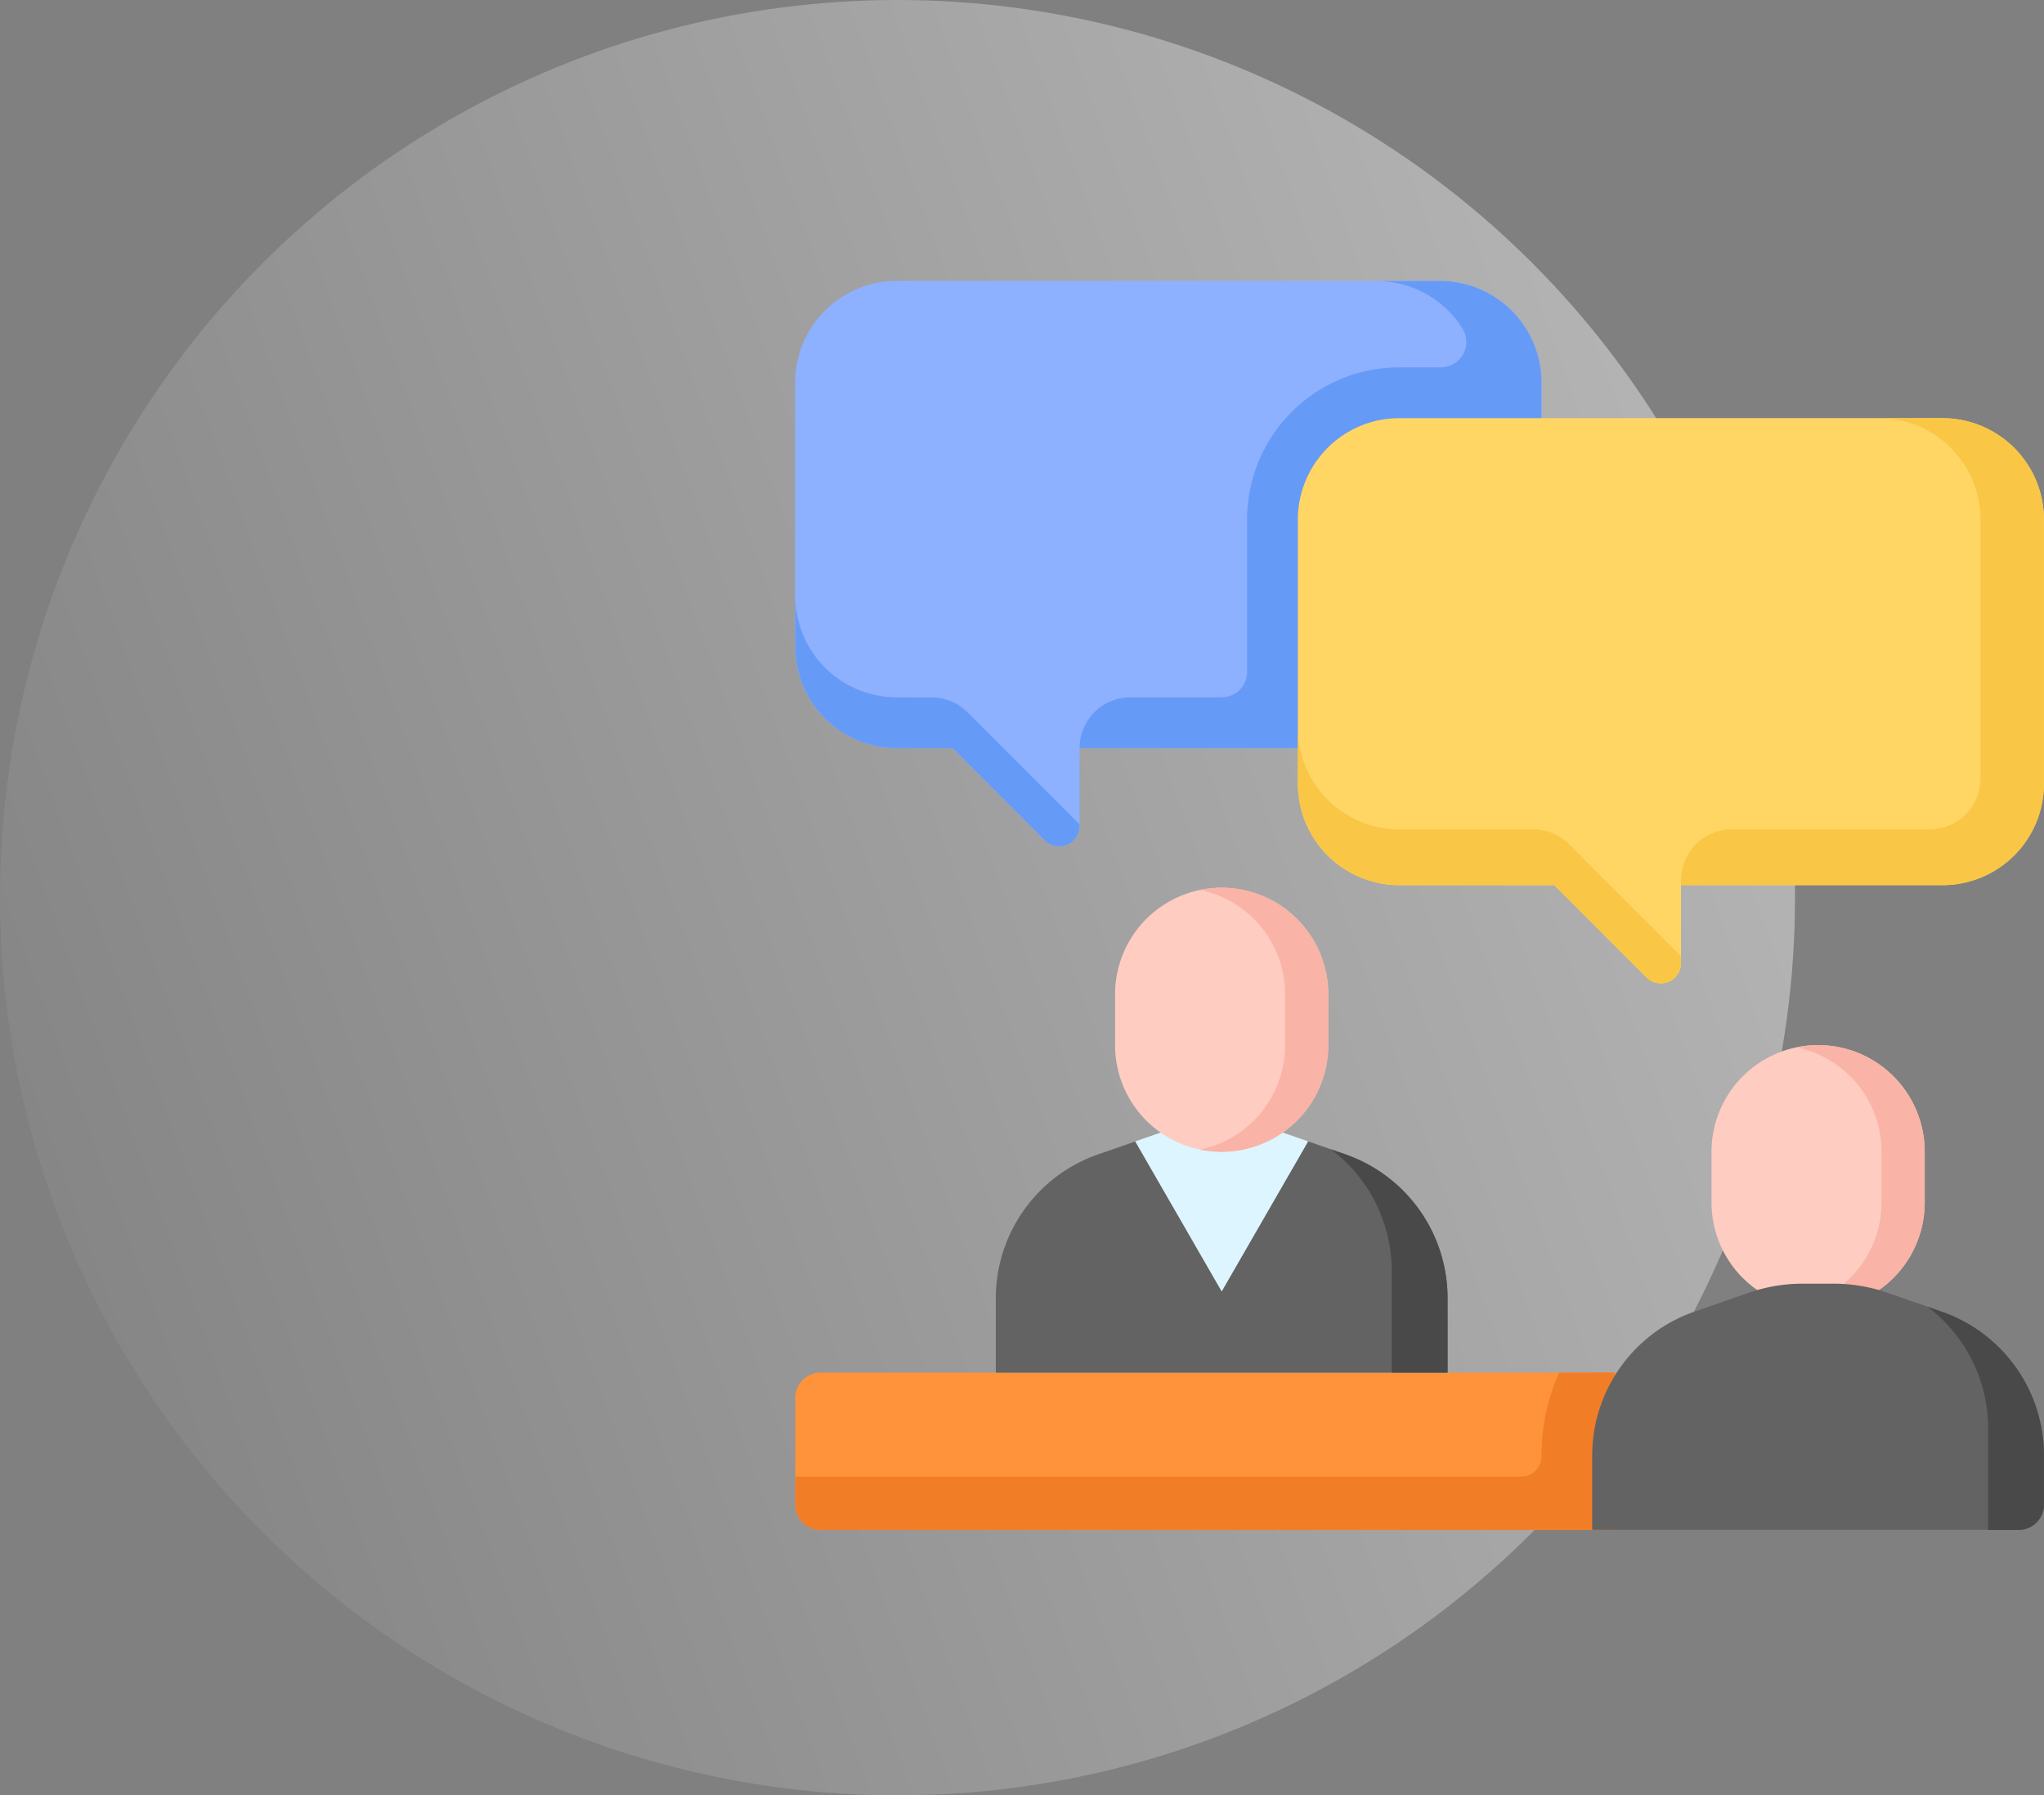 <svg xmlns="http://www.w3.org/2000/svg" xmlns:xlink="http://www.w3.org/1999/xlink" width="130.952" height="115" viewBox="0 0 130.952 115">
  <rect x="0" y="0" width="130.952" height="115" fill="#808080" stroke="none"/>
  <defs>
    <linearGradient id="linear-gradient" x1="0.974" y1="0.238" x2="-0.052" y2="0.609" gradientUnits="objectBoundingBox">
      <stop offset="0" stop-color="#fff"/>
      <stop offset="1" stop-color="#ffffff" stop-opacity="0.071"/>
    </linearGradient>
  </defs>
  <g id="qa-outsourcing-_-consultation" data-name="qa-outsourcing-&amp;-consultation" transform="translate(-188 -1358)">
    <g id="Laravel_Development" data-name="Laravel Development">
      <circle id="Ellipse_376" data-name="Ellipse 376" cx="57.5" cy="57.5" r="57.5" transform="translate(188 1358)" opacity="0.42" fill="url(#linear-gradient)"/>
    </g>
    <g id="consulting" transform="translate(238.952 1376)">
      <path id="Path_44568" data-name="Path 44568" d="M52.52,457.562H1.626A1.626,1.626,0,0,1,0,455.936v-6.829a1.626,1.626,0,0,1,1.626-1.626H52.52Zm0,0" transform="translate(0 -377.562)" fill="#ff933b"/>
      <path id="Path_44569" data-name="Path 44569" d="M48.942,447.48a12.967,12.967,0,0,0-1.138,5.314v.052a1.3,1.3,0,0,1-1.3,1.3H0v1.789a1.626,1.626,0,0,0,1.626,1.626H52.52V447.48Zm0,0" transform="translate(0 -377.561)" fill="#f27d27"/>
      <path id="Path_44570" data-name="Path 44570" d="M389.334,320.063a6.829,6.829,0,0,0-13.658,0v3.253a6.829,6.829,0,0,0,13.658,0Zm0,0" transform="translate(-316.977 -264.291)" fill="#feccc1"/>
      <path id="Path_44571" data-name="Path 44571" d="M411.918,313.234a6.879,6.879,0,0,0-1.382.14,6.832,6.832,0,0,1,5.447,6.689v3.253A6.832,6.832,0,0,1,410.535,330a6.834,6.834,0,0,0,8.212-6.689v-3.253A6.83,6.83,0,0,0,411.918,313.234Zm0,0" transform="translate(-346.39 -264.291)" fill="#f9b3a7"/>
      <path id="Path_44572" data-name="Path 44572" d="M355.708,425.2v-3.141a9.756,9.756,0,0,0-6.556-9.216l-3.482-1.208a10.474,10.474,0,0,0-3.437-.58H340.24a10.472,10.472,0,0,0-3.437.58l-3.482,1.208a9.756,9.756,0,0,0-6.556,9.216v4.767h27.317A1.626,1.626,0,0,0,355.708,425.2Zm0,0" transform="translate(-275.709 -346.831)" fill="#636363"/>
      <path id="Path_44573" data-name="Path 44573" d="M465.119,420.793l-.912-.317a9.758,9.758,0,0,1,3.89,7.8v6.5h1.951a1.626,1.626,0,0,0,1.626-1.626V430.01a9.756,9.756,0,0,0-6.556-9.216Zm0,0" transform="translate(-391.675 -354.777)" fill="#494949"/>
      <path id="Path_44574" data-name="Path 44574" d="M104.6,353.508l-2.387-.829v.016l-5.529,9.594L91.154,352.7l0-.015-2.385.828a9.756,9.756,0,0,0-6.556,9.216v4.767h28.943v-4.767a9.756,9.756,0,0,0-6.556-9.216Zm0,0" transform="translate(-69.366 -297.573)" fill="#636363"/>
      <path id="Path_44575" data-name="Path 44575" d="M220.564,356.273l-.912-.317a9.758,9.758,0,0,1,3.891,7.8v6.5h3.577V365.49A9.756,9.756,0,0,0,220.564,356.273Zm0,0" transform="translate(-185.332 -300.338)" fill="#494949"/>
      <path id="Path_44576" data-name="Path 44576" d="M139.435,347.511l5.529,9.594,5.529-9.594v-.016l-2.764-.96H142.2l-2.766.961Zm0,0" transform="translate(-117.647 -292.389)" fill="#ddf5ff"/>
      <path id="Path_44577" data-name="Path 44577" d="M144.779,255.544a6.829,6.829,0,0,0-13.658,0V258.8a6.829,6.829,0,1,0,13.658,0Zm0,0" transform="translate(-110.634 -209.853)" fill="#feccc1"/>
      <path id="Path_44578" data-name="Path 44578" d="M167.366,248.715a6.873,6.873,0,0,0-1.382.14,6.831,6.831,0,0,1,5.447,6.689V258.8a6.831,6.831,0,0,1-5.447,6.689A6.836,6.836,0,0,0,174.2,258.8v-3.252A6.829,6.829,0,0,0,167.366,248.715Zm0,0" transform="translate(-140.05 -209.853)" fill="#f9b3a7"/>
      <path id="Path_44579" data-name="Path 44579" d="M41.3,0H6.5A6.5,6.5,0,0,0,0,6.5V23.415a6.5,6.5,0,0,0,6.5,6.5h3.577l5.909,5.909a1.3,1.3,0,0,0,2.221-.92v-4.99H41.3a6.5,6.5,0,0,0,6.5-6.5V6.5A6.5,6.5,0,0,0,41.3,0Zm0,0" transform="translate(0)" fill="#8db0ff"/>
      <path id="Path_44580" data-name="Path 44580" d="M41.3,0H6.5A6.5,6.5,0,0,0,0,6.5V23.415a6.5,6.5,0,0,0,6.5,6.5h3.577l5.909,5.909a1.3,1.3,0,0,0,2.221-.92v-4.99H41.3a6.5,6.5,0,0,0,6.5-6.5V6.5A6.5,6.5,0,0,0,41.3,0Zm0,0" transform="translate(0)" fill="#8db0ff"/>
      <path id="Path_44581" data-name="Path 44581" d="M6.5,135.544a6.5,6.5,0,0,1-6.5-6.5v3.253a6.5,6.5,0,0,0,6.5,6.5h3.577l5.909,5.909a1.3,1.3,0,0,0,2.221-.92v-.112L11.034,136.5a3.253,3.253,0,0,0-2.3-.952Zm0,0" transform="translate(0 -108.877)" fill="#669af7"/>
      <path id="Path_44582" data-name="Path 44582" d="M139.643,0h-4.065a6.5,6.5,0,0,1,5.5,3.029,1.628,1.628,0,0,1-1.373,2.5h-2.662a9.756,9.756,0,0,0-9.756,9.756v9.756a1.626,1.626,0,0,1-1.626,1.626h-5.853a3.252,3.252,0,0,0-3.252,3.252h23.089a6.5,6.5,0,0,0,6.5-6.5V6.5a6.5,6.5,0,0,0-6.5-6.5Zm0,0" transform="translate(-98.343 0)" fill="#669af7"/>
      <path id="Path_44583" data-name="Path 44583" d="M212.554,56.2h34.8a6.5,6.5,0,0,1,6.5,6.5V79.61a6.5,6.5,0,0,1-6.5,6.5H230.6V91.1a1.3,1.3,0,0,1-2.22.92l-5.909-5.909h-9.919a6.5,6.5,0,0,1-6.5-6.5V62.7a6.5,6.5,0,0,1,6.5-6.5Zm0,0" transform="translate(-173.855 -47.415)" fill="#ffd664"/>
      <g id="Group_67434" data-name="Group 67434" transform="translate(32.195 8.78)">
        <path id="Path_44584" data-name="Path 44584" d="M212.555,189.657a6.5,6.5,0,0,1-6.5-6.5v3.577a6.5,6.5,0,0,0,6.5,6.5h9.919l5.909,5.909a1.3,1.3,0,0,0,2.22-.92v-.437l-7.178-7.178a3.252,3.252,0,0,0-2.3-.952Zm0,0" transform="translate(-206.051 -163.315)" fill="#f9c646"/>
        <path id="Path_44585" data-name="Path 44585" d="M379.936,56.195h-4.065a6.5,6.5,0,0,1,6.5,6.5V79.284a3.252,3.252,0,0,1-3.252,3.252H366.439a3.252,3.252,0,0,0-3.252,3.252v.325h16.748a6.5,6.5,0,0,0,6.5-6.5V62.7a6.5,6.5,0,0,0-6.5-6.5Zm0,0" transform="translate(-338.635 -56.194)" fill="#f9c646"/>
      </g>
    </g>
  </g>
</svg>
